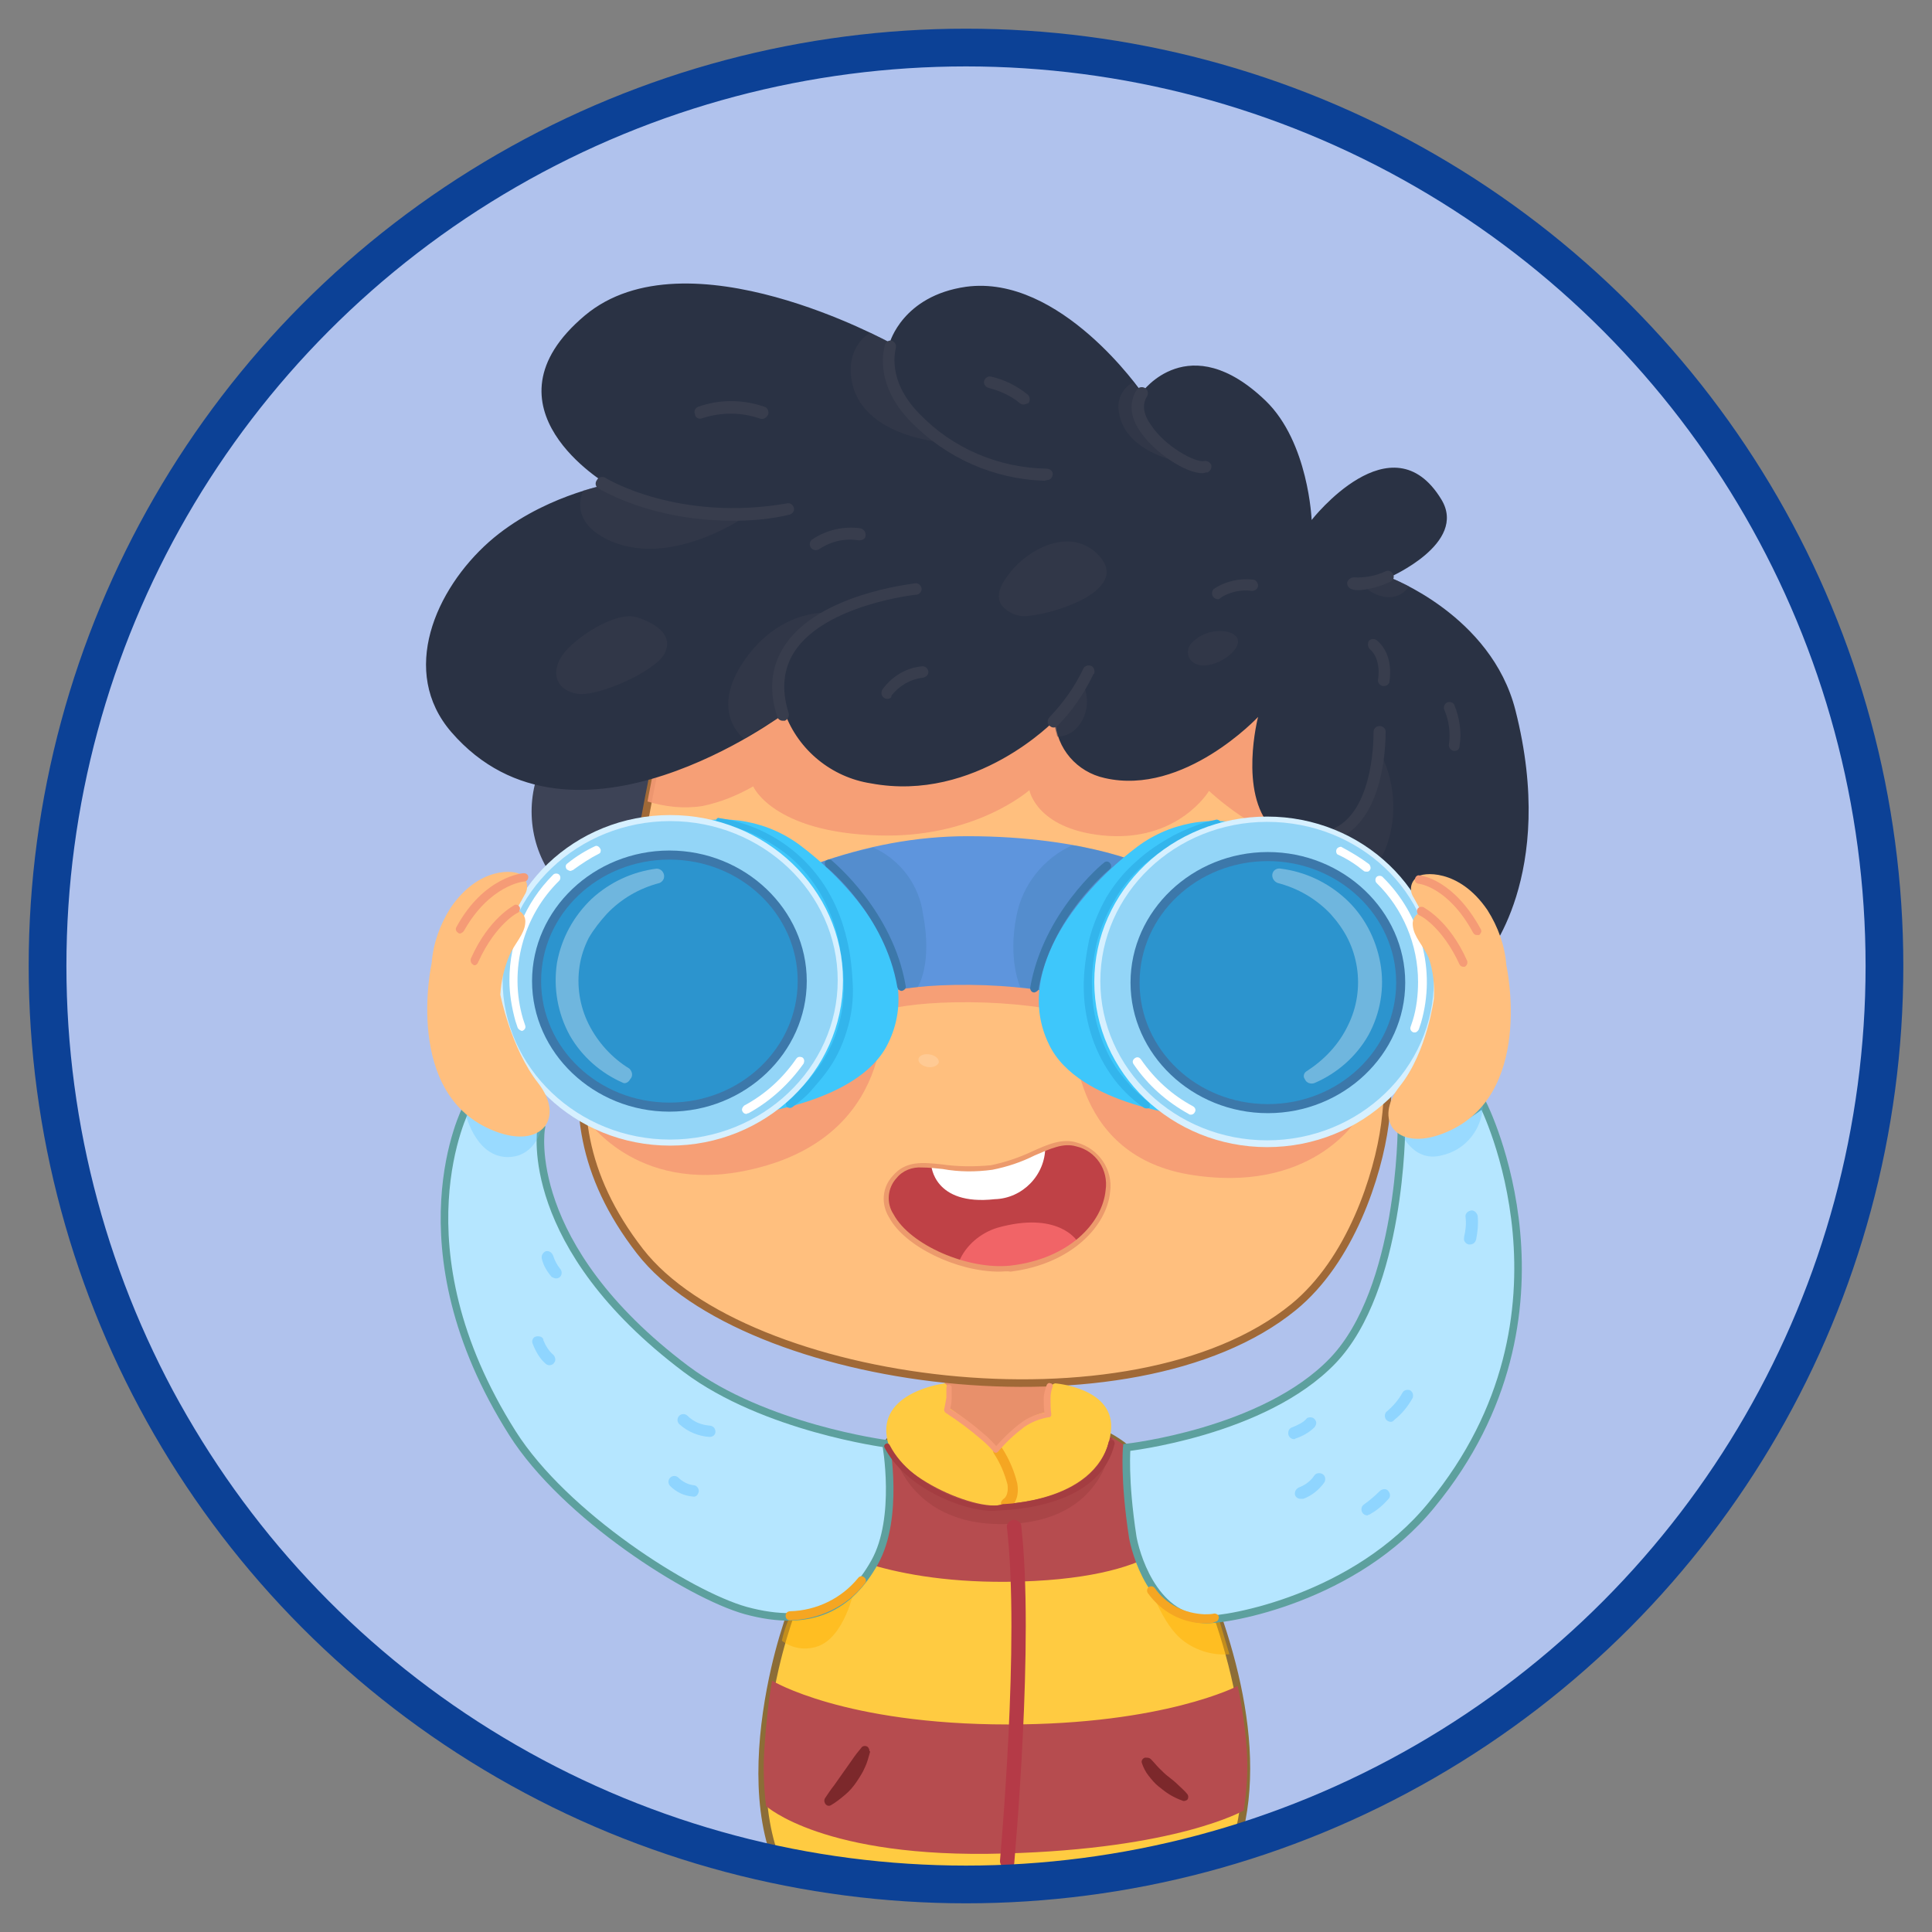 <?xml version="1.0" encoding="utf-8"?>
<!-- Generator: Adobe Illustrator 25.2.3, SVG Export Plug-In . SVG Version: 6.00 Build 0)  -->
<svg version="1.1" id="Layer_1" xmlns="http://www.w3.org/2000/svg" xmlns:xlink="http://www.w3.org/1999/xlink" x="0px" y="0px"
	 viewBox="0 0 256 256" style="enable-background:new 0 0 256 256;" xml:space="preserve">
<rect x="0" y="0" width="256" height="256" fill="#808080" stroke="none"/>
<style type="text/css">
	.st0{fill:#B0C2ED;}
	.st1{clip-path:url(#SVGID_2_);}
	.st2{fill:#B64C4F;}
	.st3{fill:#F8B75A;}
	.st4{fill:#00988B;stroke:#154F32;stroke-miterlimit:10;}
	.st5{opacity:0.4;fill:#464B5E;enable-background:new    ;}
	.st6{fill:#83CBF5;}
	.st7{fill:#FFCB41;stroke:#8C6D37;stroke-miterlimit:10;}
	.st8{opacity:0.2;fill:#7C282B;enable-background:new    ;}
	.st9{opacity:0.47;fill:#FFB100;enable-background:new    ;}
	.st10{fill:#E8906B;}
	.st11{fill:#3D4356;}
	.st12{fill:#FFBF7E;stroke:#A06937;stroke-miterlimit:10;}
	.st13{opacity:0.9;fill:#F59B76;enable-background:new    ;}
	.st14{fill:#5E95DD;}
	.st15{fill:#2A3244;}
	.st16{opacity:0.5;fill:#383D4D;enable-background:new    ;}
	.st17{fill:#383D4D;}
	.st18{fill:#BF4146;}
	.st19{fill:#FFFFFF;}
	.st20{fill:#F16467;}
	.st21{fill:#B5E6FF;stroke:#5DA09E;stroke-miterlimit:10;}
	.st22{opacity:0.4;fill:#55BCFF;enable-background:new    ;}
	.st23{fill:#FFCB41;}
	.st24{fill:#F5A622;}
	.st25{fill:#B53A47;}
	.st26{fill:#7C282B;}
	.st27{opacity:0.3;fill:#59BEFF;enable-background:new    ;}
	.st28{fill:#FFCA60;}
	.st29{fill:#3C78AA;}
	.st30{opacity:0.3;fill:#3C78AA;enable-background:new    ;}
	.st31{fill:#3EC7FB;}
	.st32{fill:#93D5F7;}
	.st33{fill:#2C94CE;}
	.st34{fill:#33B5EC;}
	.st35{opacity:0.32;fill:#FFFFFF;enable-background:new    ;}
	.st36{fill:#D6F0FF;}
	.st37{opacity:0.17;fill:#FFFFFF;enable-background:new    ;}
	.st38{fill:#EC9A6C;}
	.st39{fill:#FFBF7E;}
	.st40{fill:#F59B76;}
	.st41{fill:#A43D41;}
	.st42{fill:none;stroke:#0C4196;stroke-width:5;stroke-miterlimit:10;}
</style>
<circle class="st0" cx="128" cy="128" r="121.7"/>
<g>
	<defs>
		<circle id="SVGID_1_" cx="128" cy="128" r="121.7"/>
	</defs>
	<clipPath id="SVGID_2_">
		<use xlink:href="#SVGID_1_"  style="overflow:visible;"/>
	</clipPath>
	<g class="st1">
		<polygon class="st2" points="8.5,79.6 14,78.9 10.7,83.4 		"/>
		<path class="st3" d="M-14.4,72.1c1-2.4,3.6-3.8,6.1-3.3c6.3,0.8,10.6,11.1,10.6,11.1l-6.1,3L-14.4,72.1z"/>
		<path class="st4" d="M109.5,253.4l4.3,80.2c1.6,0.6,3.3,1,5.1,1.1c1.5,0,2.9-0.5,4-1.5l10.7-64l4-2.9l10.9,65.4c0,0,3.1,2,5.2,1.8
			s3.8-2.5,3.8-2.5l0.6-78.8L109.5,253.4z"/>
		<path class="st5" d="M117.6,256.3c-0.1,1.8-0.6,3.6-1.4,5.2c-2.2,4.5-6,3.8-6,3.8l-0.8-12.1L117.6,256.3z"/>
		<path class="st6" d="M110.6,265.7h-0.3c-0.2,0-0.4-0.2-0.3-0.4c0-0.2,0.2-0.4,0.4-0.4c0,0,0,0,0,0c2.2,0.1,4.2-1.1,5.1-3
			c0.9-1.8,1.5-3.7,1.8-5.7c0-0.2,0.3-0.3,0.5-0.3c0.2,0,0.3,0.2,0.3,0.4c-0.3,2.1-1,4.1-1.9,6C115.1,264.4,112.9,265.7,110.6,265.7
			z"/>
		<path class="st5" d="M151,256.2c0,0-0.7,4.2,2.1,6.3c2.1,1.6,4.9,0.4,4.9,0.4v-10.8L151,256.2z"/>
		<path class="st6" d="M155.6,263.7c-0.9,0-1.8-0.2-2.6-0.7c-1.7-1.1-2.5-3.4-2.5-6.7c0-0.2,0.2-0.4,0.4-0.4c0.2,0,0.4,0.2,0.4,0.4
			c0,0,0,0,0,0c0,3.1,0.7,5.1,2.2,6c1.9,1.2,4.3,0.2,4.4,0.2c0.2-0.1,0.4,0,0.5,0.2c0.1,0.2,0,0.4-0.2,0.5h0
			C157.3,263.5,156.5,263.6,155.6,263.7z"/>
		<path class="st5" d="M109.4,253l0.2,2.8c0,0,4.2,6,16.3,7c24.2,2.1,32.3-10.1,32.3-10.1L109.4,253z"/>
		<path class="st7" d="M131.8,186.2c-11.7,0.3-14.6,5.6-14.6,5.6c-7,8.5-12,18.4-14.5,29.2c-1.7,7.4-2.8,17.3,0,25
			c3.2,8.9,14.8,11.3,29.7,11.8c14.5,0.5,27.7-1,31.5-14c4-13.8-2.4-30.9-7.3-41.1c-1.4-3.1-3.2-6-5.4-8.7c-1.2-1.6-2.7-2.8-4.4-3.7
			C142.3,187.6,137.1,186.2,131.8,186.2z"/>
		<path class="st2" d="M102.3,222.7c0,0,9.5,5.8,31.3,5.8c20.7,0,30.4-5.1,30.4-5.1c0.6,2.8,1,5.6,1.2,8.4c0.2,2.7,0,5.4-0.4,8.1
			c0,0-8.8,5.1-31.8,5.7c-23.9,0.7-31.5-6.3-31.5-6.3c-0.3-2.6-0.4-5.2-0.2-7.8C101.5,228.5,101.8,225.6,102.3,222.7z"/>
		<path class="st2" d="M117.8,191.1c-2.1,2.4-4,5-5.7,7.7c-1.2,1.9-2.3,3.8-3.2,5.8c0,0,7.6,5.1,24.4,5c21.2-0.2,23.2-7.1,23.2-7.1
			c-1.4-2.9-3.1-5.6-4.9-8.3c-1.2-1.7-2.8-3-4.6-3.9c-4,2.6-8.6,4.2-13.4,4.5C126.3,194.9,117.8,191.1,117.8,191.1z"/>
		<path class="st8" d="M147.4,190.5c0,0-0.4,10.6-13.1,11.4c-14.2,0.9-16.1-10.2-16.1-10.2L147.4,190.5z"/>
		<path class="st9" d="M152,209c0,0,1.5,5.4,4.3,8c1.8,1.6,4.2,2.4,6.6,2.2l-1.6-5.4L152,209z"/>
		<path class="st9" d="M113.2,210.6c0,0-1.3,6.5-5,7.6c-1.6,0.5-3.3,0.2-4.6-0.8c0.3-1.4,0.8-2.7,1.4-4
			C106.5,210.9,113.2,210.6,113.2,210.6z"/>
		<path class="st10" d="M125.2,182.3c0,0-0.8,9.7,6.9,11.6s8-12.4,8-12.4L125.2,182.3z"/>
		<path class="st11" d="M72.4,100.1c-2.8,4.9-2.6,11.1,0.6,15.8l1.3-0.2l9.9-1.1l3-15.6C87.1,99,77.2,91.4,72.4,100.1z"/>
		<path class="st12" d="M86.6,102.5c0,0-1,4.8-1.9,10.2c-2.6,15.7-15.8,32.6,0.1,53.1c13.9,17.9,65.3,24.8,86.6,7.4
			c7.6-6.2,11.2-17.5,12.1-24.2c2.3-17-5.3-37.2-5.3-37.2s-9.6-28.9-38.7-34.1C102.8,71.2,86.6,102.5,86.6,102.5z"/>
		<path class="st13" d="M116.9,133.1c0,0,2.2,17.8-18,22c-14.8,3.1-21.3-7-21.3-7L116.9,133.1z"/>
		<path class="st13" d="M142.3,136.5c0,0-0.8,16.3,15.1,19.1c16.3,2.8,22.4-7.3,22.4-7.3L142.3,136.5z"/>
		<path class="st13" d="M86.9,101.3c-0.1-0.6-1.1,4.9-1.1,4.9c2.3,0.7,4.8,1,7.3,0.6c2.4-0.5,4.6-1.4,6.7-2.6c0,0,2.6,6.1,16.6,6.5
			c12.8,0.4,20-6,20-6s0.9,5.1,9.7,6c10,1,14.1-5.9,14.1-5.9s9.6,9,13.3,4.8s1.3-21.6,1.3-21.6s-23.2-20.1-62.2-11.4
			C90.7,81.5,87,101.8,86.9,101.3z"/>
		<path class="st13" d="M108.9,116.4c0,0,6.3-3.8,17.3-3.8c16.3,0,26.7,4.8,26.7,4.8l-5.8,18.2c0,0-7.2-2.7-18.5-2.8
			s-14.7,2.2-14.7,2.2L108.9,116.4z"/>
		<path class="st14" d="M108.3,114.4c6.4-2.3,13.1-3.6,19.9-3.6c16.3,0,24.6,4.3,24.6,4.3l-5.8,18.2c0,0-7.2-2.7-18.5-2.8
			s-14.7,2.2-14.7,2.2L108.3,114.4z"/>
		<path class="st15" d="M80.5,64.2c0,0-8.9,1.6-15.7,7.6c-7.1,6.3-11.9,17.2-5,25.2c16.1,18.6,44.2-2.5,44.2-2.5
			c1.8,4.9,6.2,8.5,11.4,9.3c13.9,2.6,24.4-8.4,24.4-8.4c0.2,3.8,2.9,6.9,6.6,7.7c10.5,2.4,20.3-8.1,20.3-8.1s-2.6,10,1.8,14.7
			c2.2,2.7,6.2,3.1,8.9,0.8l5.3,16.7l14.1-0.2c0,0,9.6-10.9,4-32.9c-3.2-12.6-16.7-17.6-16.7-17.6s10.4-4.5,6.9-10.3
			c-6.6-10.9-17.2,2.7-17.2,2.7s-0.4-10.3-6.1-15.8c-10.2-9.8-16.4-1.1-16.4-1.1S140.5,36.3,128,38c-8.4,1.2-10.1,7.4-10.1,7.4
			S91,30.5,77.5,41.8C63,54,80.5,64.2,80.5,64.2z"/>
		<path class="st16" d="M77.3,65c0,0-2.1,3.8,3,6.4c8.5,4.3,19-3.3,19-3.3c-4.3,0.2-8.6-0.2-12.7-1.4c-2.2-0.5-4.3-1.4-6.3-2.5
			l-1.6,0.4L77.3,65z"/>
		<path class="st16" d="M118,45.4l-2.7-1.3c0,0-3.1,1.6-2.5,6c1.1,8.1,12.9,8.6,12.9,8.6s-6.1-3.2-7.5-8.7
			C117.7,48.5,117.7,46.9,118,45.4z"/>
		<path class="st16" d="M151.2,52l-1.1-1.3c-1.5,0.8-2.2,2.5-1.8,4.1c0.9,5.3,8.4,6.5,8.4,6.5s-3.8-1.9-5.4-5
			C150.6,55,150.5,53.4,151.2,52z"/>
		<path class="st16" d="M110.3,81.2c0,0-6.6-0.9-11.6,6.2c-4.9,7-0.1,10.5-0.1,10.5s1.3-0.9,2.7-1.7s2.7-1.6,2.7-1.6s-1.7-4.3,0-7.6
			C105.2,84.4,107.5,82.3,110.3,81.2z"/>
		<path class="st16" d="M143.4,90.5c1,1.8,0.8,4.1-0.5,5.7c-0.7,0.9-1.7,1.4-2.8,1.4c-0.1-0.4-0.2-0.7-0.3-1.1c-0.1-0.5-0.2-1-0.2-1
			s1.1-1.2,2-2.5S143.4,90.5,143.4,90.5z"/>
		<path class="st16" d="M182.7,99.4c2.1,3.8,2.5,8.4,1.1,12.5c-1.4,4.2-4.4,4.9-4.4,4.9l-2.2-6.4c1.4-0.6,2.6-1.7,3.3-3.1
			C181.9,104.9,182.7,102.2,182.7,99.4z"/>
		<path class="st16" d="M180.5,77.4c0.7,0.8,1.6,1.4,2.6,1.6c1.4,0.4,2.8-0.1,3.6-1.3l-1.2-0.6l-1.6-0.7c-0.5,0.3-1,0.5-1.5,0.7
			C181.8,77.2,181.1,77.3,180.5,77.4z"/>
		<path class="st16" d="M145.3,73.3c-3.4-3.2-8.3-0.9-10.9,1.9c-1.1,1.3-2.9,3.4-1.6,5.1c0.9,1,2.2,1.5,3.5,1.3
			C139.9,81.3,150.3,78,145.3,73.3z"/>
		<path class="st16" d="M84.4,81.8c-2.8-0.9-8.2,2.7-9.8,4.9s-1.1,4.6,1.7,5.2c2.7,0.6,10.4-2.9,11.7-5.2
			C89.5,84,86.4,82.4,84.4,81.8z"/>
		<path class="st16" d="M162.6,83.7c-1.7-0.3-3.4,0.2-4.6,1.4c-0.7,0.6-0.8,1.7-0.2,2.4c0.3,0.3,0.6,0.5,1,0.6
			C161.6,88.8,166.5,84.7,162.6,83.7z"/>
		<path class="st17" d="M97.1,69c-10.8,0-17.5-4.1-17.8-4.3c-0.4-0.2-0.5-0.7-0.2-1.1c0.2-0.4,0.7-0.5,1.1-0.3c0,0,0,0,0,0
			c0.1,0.1,9.7,5.9,24.1,3.4c0.4-0.1,0.8,0.2,0.9,0.6s-0.2,0.8-0.6,0.9C102.1,68.8,99.6,69,97.1,69z"/>
		<path class="st17" d="M138.4,63.7c-6.7-0.2-13-3-17.7-7.8c-5.1-5.2-3.5-10-3.4-10.3c0.2-0.4,0.6-0.6,1-0.4
			c0.3,0.2,0.5,0.5,0.4,0.9c0,0.2-1.3,4.2,3.1,8.7c4.4,4.6,10.5,7.2,16.9,7.3c0.4,0,0.8,0.3,0.8,0.7c0,0.4-0.3,0.8-0.7,0.8l0,0
			L138.4,63.7z"/>
		<path class="st17" d="M159.3,62.7c-2.2,0-6.3-2.7-8.2-5.5c-1.4-2-1.5-3.9-0.5-5.5c0.2-0.4,0.7-0.5,1.1-0.3
			c0.4,0.2,0.5,0.7,0.3,1.1c-0.7,1.1-0.5,2.4,0.5,3.8c1.9,2.9,5.9,5,7,4.8c0.4-0.1,0.8,0.1,1,0.5c0.1,0.4-0.1,0.8-0.5,1
			c-0.1,0-0.1,0-0.2,0C159.5,62.7,159.4,62.7,159.3,62.7z"/>
		<path class="st17" d="M180.1,78.2c-0.3,0-0.6,0-0.9-0.1c-0.4-0.1-0.7-0.4-0.7-0.9c0,0,0,0,0,0c0.1-0.4,0.5-0.7,0.9-0.7
			c0,0,0,0,0,0c1.4,0.1,2.9-0.2,4.2-0.8c0.4-0.2,0.8,0,1,0.4c0.2,0.4,0,0.8-0.4,1C182.9,77.7,181.5,78.1,180.1,78.2z"/>
		<path class="st17" d="M139.6,96.4c-0.2,0-0.4-0.1-0.6-0.3c-0.3-0.3-0.2-0.8,0.1-1.1c1.8-1.9,3.3-4,4.4-6.3c0.1-0.4,0.6-0.6,1-0.5
			c0.4,0.1,0.6,0.6,0.5,1c0,0,0,0.1-0.1,0.1c-1.2,2.5-2.8,4.9-4.8,6.9C140,96.3,139.8,96.4,139.6,96.4z"/>
		<path class="st17" d="M177.3,111.2c-0.4,0-0.8-0.4-0.8-0.8c0-0.3,0.2-0.6,0.4-0.7c5.3-2.6,5.1-12.6,5.1-12.7
			c0-0.4,0.3-0.8,0.8-0.8c0,0,0,0,0,0c0.4,0,0.8,0.3,0.8,0.7c0,0,0,0,0,0c0,0.4,0.2,11.1-6,14.1
			C177.5,111.2,177.4,111.2,177.3,111.2z"/>
		<path class="st17" d="M103.7,95.5c-0.3,0-0.6-0.2-0.7-0.5c-1.2-3.6-0.8-6.8,1-9.5c4.5-6.8,16.7-8.1,17.2-8.2
			c0.4-0.1,0.8,0.2,0.9,0.6c0.1,0.4-0.2,0.8-0.6,0.9c0,0-0.1,0-0.1,0c-0.1,0-12,1.3-16.1,7.5c-1.5,2.3-1.8,5-0.8,8.2
			c0.1,0.4-0.1,0.8-0.5,1c0,0,0,0,0,0C103.9,95.5,103.8,95.5,103.7,95.5z"/>
		<path class="st17" d="M101,55.5c-0.1,0-0.2,0-0.2,0c-2.5-0.9-5.2-0.9-7.7-0.1c-0.4,0.2-0.9,0-1-0.4c0,0,0-0.1,0-0.1
			c-0.2-0.4,0-0.8,0.4-1c2.8-1,5.9-1,8.8,0c0.4,0.1,0.6,0.6,0.5,1C101.6,55.3,101.3,55.5,101,55.5L101,55.5z"/>
		<path class="st17" d="M135.6,53.6c-0.2,0-0.4-0.1-0.5-0.2c-1.2-1-2.6-1.6-4.1-2c-0.4-0.1-0.7-0.5-0.6-0.9c0.1-0.4,0.5-0.7,0.9-0.6
			c1.8,0.4,3.4,1.2,4.9,2.4c0.3,0.3,0.3,0.8,0.1,1.1C136,53.5,135.8,53.6,135.6,53.6L135.6,53.6z"/>
		<path class="st17" d="M108.1,72.9c-0.4,0-0.8-0.3-0.8-0.8c0-0.2,0.1-0.5,0.3-0.6c1.9-1.3,4.2-1.8,6.4-1.5c0.4,0.1,0.7,0.4,0.7,0.9
			s-0.4,0.7-0.9,0.7c-1.8-0.3-3.7,0.1-5.3,1.2C108.5,72.8,108.3,72.9,108.1,72.9z"/>
		<path class="st17" d="M117.6,92.6c-0.1,0-0.3,0-0.4-0.1c-0.4-0.2-0.5-0.7-0.3-1.1c0,0,0,0,0,0c1.2-1.7,3.1-2.9,5.2-3.1
			c0.4-0.1,0.8,0.2,0.9,0.6c0,0,0,0,0,0c0.1,0.4-0.2,0.8-0.7,0.9c-1.7,0.2-3.2,1.1-4.2,2.4C118.2,92.4,117.9,92.6,117.6,92.6z"/>
		<path class="st17" d="M161.4,79.4c-0.4,0-0.8-0.3-0.8-0.8c0-0.2,0.1-0.5,0.3-0.6c1.5-1,3.4-1.4,5.1-1.2c0.4,0,0.7,0.4,0.7,0.8
			c0,0.4-0.4,0.7-0.8,0.7c0,0,0,0,0,0c-1.4-0.2-2.8,0.1-4,0.8C161.7,79.3,161.5,79.4,161.4,79.4z"/>
		<path class="st17" d="M183.4,90.9c-0.1,0-0.1,0-0.2,0c-0.4-0.1-0.7-0.5-0.6-0.9c0,0,0.5-2.6-1.1-4c-0.3-0.3-0.3-0.8-0.1-1.1
			c0.3-0.3,0.8-0.3,1.1,0c2.3,2,1.6,5.3,1.6,5.5C184,90.7,183.7,90.9,183.4,90.9z"/>
		<path class="st17" d="M192.7,99.5h-0.1c-0.4-0.1-0.7-0.5-0.6-0.9c0.2-1.5,0-3.1-0.6-4.5c-0.2-0.4,0-0.8,0.3-1c0.4-0.2,0.9,0,1,0.3
			c0,0,0,0,0,0c0.7,1.7,1,3.6,0.7,5.4C193.4,99.3,193.1,99.5,192.7,99.5z"/>
		<path class="st18" d="M142.6,151.6c7.8,2.4,4.6,14.9-8.7,16.5c-8.1,1-20.2-6.3-15.3-12.1c2.7-3.2,6.7-0.3,12.8-1.3
			C136.1,153.9,139.4,150.6,142.6,151.6z"/>
		<path class="st19" d="M123.4,154.4c0,0,0.3,5.4,8.4,4.5c3.7-0.1,6.7-3.2,6.7-6.9c0,0-1.7,0.7-4.3,1.8c-2.1,0.7-4.3,1.1-6.5,1
			C126.1,154.8,123.4,154.4,123.4,154.4z"/>
		<path class="st20" d="M127.1,167.1c0.9-2.1,2.8-3.7,5-4.4c8.1-2.3,10.6,1.7,10.6,1.7c-2.1,1.7-4.5,2.8-7.1,3.4
			C132.8,168.4,129.8,168.2,127.1,167.1z"/>
		<path class="st21" d="M149.3,191.8c0,0-0.4,4.1,0.8,11.9c0.3,1.7,2.5,10.6,9.6,10.9c3,0.1,19.9-2.8,30-15.2
			c20.9-25.4,6.8-53.1,6.8-53.1c-1.7,1.3-3.4,2.3-5.3,3.1c-1.8,0.6-3.7,0.6-5.5,0c0,0,0,21.4-9.1,30.9S149.3,191.8,149.3,191.8z"/>
		<path class="st22" d="M171.5,190.7c-0.4,0-0.8-0.3-0.8-0.8c0-0.4,0.2-0.7,0.6-0.8c0.7-0.3,1.4-0.6,1.9-1.2
			c0.4-0.2,0.9-0.1,1.1,0.3c0.2,0.3,0.1,0.6-0.1,0.9c-0.7,0.7-1.6,1.2-2.5,1.5L171.5,190.7z"/>
		<path class="st22" d="M172.3,198.6c-0.3,0-0.6-0.2-0.7-0.5c-0.1-0.4,0.1-0.8,0.5-1c0.8-0.3,1.5-0.8,2-1.5c0.2-0.4,0.7-0.5,1.1-0.3
			c0.4,0.2,0.5,0.7,0.3,1.1c-0.7,1-1.7,1.8-2.8,2.2C172.5,198.6,172.4,198.6,172.3,198.6z"/>
		<path class="st22" d="M184.3,188.4c-0.4,0-0.8-0.3-0.8-0.8c0-0.2,0.1-0.5,0.3-0.6c0.8-0.7,1.5-1.5,2-2.4c0.2-0.4,0.6-0.5,1-0.4
			c0.4,0.2,0.5,0.6,0.4,1c-0.6,1.1-1.4,2.1-2.4,2.9C184.6,188.3,184.5,188.4,184.3,188.4z"/>
		<path class="st22" d="M181.2,200.8c-0.4,0-0.8-0.3-0.8-0.8c0-0.3,0.1-0.5,0.4-0.7c0.7-0.5,1.4-1.1,2-1.7c0.3-0.3,0.8-0.4,1.1-0.1
			c0,0,0,0,0,0c0.3,0.3,0.4,0.8,0.1,1.1c-0.7,0.8-1.5,1.5-2.4,2C181.5,200.7,181.3,200.7,181.2,200.8z"/>
		<path class="st22" d="M194.8,164.9c-0.1,0-0.1,0-0.2,0c-0.4-0.1-0.7-0.5-0.6-0.9c0,0,0,0,0-0.1c0.2-0.8,0.3-1.7,0.2-2.6
			c-0.1-0.4,0.2-0.8,0.7-0.9c0.4-0.1,0.8,0.3,0.9,0.7c0.1,1.1,0,2.1-0.2,3.1C195.5,164.7,195.1,164.9,194.8,164.9z"/>
		<path class="st21" d="M117.4,191.3c0,0-16.1-2.1-26.5-9.9c-21.8-16.4-19.2-31.8-19.2-31.8l-9.9-2.8c0,0-9.6,18.3,6.1,43.1
			c6.9,10.9,23.4,21.4,30.9,23.5c8.8,2.4,13.8-0.5,17.1-6.4S117.4,191.3,117.4,191.3z"/>
		<path class="st23" d="M125.2,183.3c0,0-9.1,1.1-7.6,7.6c1.2,5.3,14.4,10.5,16.1,7.9c1.3-2-0.6-5.9-3.3-8.5
			c-1.5-1.4-3.1-2.8-4.9-3.9c0.1-0.6,0.2-1.2,0.3-1.8C125.8,184.1,125.6,183.6,125.2,183.3z"/>
		<path class="st23" d="M139.8,183.3c0,0,8.1,0.6,7.4,6.4c-1.2,9.5-14.6,9.6-14.6,9.6l-0.7-7.1c1-1.3,2.2-2.5,3.5-3.6
			c1-0.8,2.1-1.3,3.4-1.5c-0.1-0.8-0.2-1.6-0.1-2.4C138.8,184,139.2,183.5,139.8,183.3z"/>
		<path class="st24" d="M133.3,199.9c-0.3,0-0.5-0.1-0.6-0.4c-0.2-0.3,0-0.7,0.3-0.9c0,0,0.7-0.4,0.5-1.9c-0.4-1.5-1-2.9-1.8-4.1
			c-0.2-0.3-0.1-0.7,0.2-0.9c0,0,0,0,0,0c0.3-0.2,0.7-0.1,0.9,0.2c0.9,1.4,1.6,3,2,4.7c0.4,2.5-1.1,3.3-1.2,3.3
			C133.4,199.9,133.3,199.9,133.3,199.9z"/>
		<path class="st25" d="M133.5,247.6h-0.1c-0.5-0.1-0.9-0.5-0.9-1c0-0.3,2.7-29.2,0.9-44.4c0.1-0.5,0.6-0.9,1.1-0.8
			c0.4,0.1,0.7,0.3,0.8,0.6c1.8,15.4-0.9,44.5-0.9,44.8C134.4,247.2,134,247.6,133.5,247.6z"/>
		<path class="st26" d="M115.3,232.1c-0.2,0.7-0.4,1.5-0.7,2.1c-0.3,0.7-0.7,1.3-1.1,1.9c-0.4,0.6-0.9,1.2-1.5,1.7
			c-0.6,0.5-1.2,1-1.9,1.4c-0.3,0.2-0.7,0-0.8-0.3c0,0,0,0,0,0c-0.1-0.2-0.1-0.4,0-0.6l0,0c0.4-0.6,0.8-1.2,1.2-1.7l1.2-1.7l1.2-1.7
			c0.4-0.6,0.8-1.1,1.3-1.7l0,0c0.2-0.2,0.6-0.2,0.8,0c0.1,0.1,0.2,0.3,0.2,0.5L115.3,232.1z"/>
		<path class="st26" d="M152.5,233.1c0.4,0.4,0.7,0.8,1.1,1.2s0.8,0.8,1.2,1.1s0.9,0.7,1.3,1.1c0.4,0.4,0.9,0.8,1.2,1.2l0,0
			c0.2,0.2,0.2,0.6,0,0.8c0,0,0,0,0,0c-0.2,0.1-0.4,0.2-0.6,0.1c-0.6-0.2-1.2-0.5-1.7-0.8c-0.5-0.3-1-0.7-1.5-1.1
			c-0.5-0.4-0.9-0.9-1.3-1.4c-0.4-0.5-0.7-1.1-0.9-1.7c-0.1-0.3,0.1-0.6,0.4-0.7c0,0,0,0,0,0C152.1,232.9,152.3,232.9,152.5,233.1
			L152.5,233.1z"/>
		<path class="st22" d="M94,190.4c-1.5-0.1-2.9-0.7-4-1.7c-0.3-0.3-0.3-0.8,0-1.1c0.3-0.3,0.8-0.3,1.1,0c0.8,0.8,1.8,1.2,2.9,1.3
			c0.4,0,0.8,0.3,0.8,0.8C94.8,190.1,94.5,190.4,94,190.4L94,190.4z"/>
		<path class="st22" d="M91.8,198.3L91.8,198.3c-1.2-0.1-2.2-0.6-3-1.4c-0.3-0.3-0.3-0.8,0-1.1c0.3-0.3,0.8-0.3,1.1,0c0,0,0,0,0,0
			c0.5,0.5,1.2,0.9,2,1c0.4,0,0.7,0.4,0.7,0.8C92.5,198.1,92.2,198.4,91.8,198.3z"/>
		<path class="st22" d="M72.8,180.9c-0.2,0-0.4-0.1-0.5-0.2c-0.8-0.7-1.3-1.6-1.7-2.6c-0.2-0.4,0-0.9,0.4-1s0.9,0,1,0.4
			c0,0,0,0.1,0,0.1c0.3,0.7,0.7,1.4,1.3,1.9c0.3,0.3,0.4,0.8,0.1,1.1C73.3,180.8,73,180.9,72.8,180.9z"/>
		<path class="st22" d="M73.7,169.4c-0.2,0-0.4-0.1-0.6-0.2c-0.6-0.7-1.1-1.5-1.3-2.4c-0.1-0.4,0.1-0.8,0.5-1c0.4-0.1,0.8,0.1,1,0.6
			c0.2,0.6,0.5,1.2,0.9,1.7c0.3,0.3,0.3,0.8,0,1.1C74.1,169.3,73.9,169.4,73.7,169.4z"/>
		<path class="st27" d="M61.5,146.9c0,0,1.3,6.8,6.2,6.4c3.3-0.3,4-3.7,4-3.7L61.5,146.9z"/>
		<path class="st27" d="M196.5,146c0.1,3.4-2.2,6.4-5.5,7.1c-3.9,1-5.5-3.3-5.5-3.3L196.5,146z"/>
		<path class="st28" d="M5.9,78.5c-3.6-0.1-9,3-14.4,5.7c-7.4,3.7-14.6,7.4-14.6,7.4s-9.2-0.9-10.2,1.7c-0.6,1.6,5.2,2.7,5.2,2.7
			s-3.4,0.7-2.2,2.7s3.6-0.4,3.6-0.4s-1.2,2.8,1.2,3.7s5.2-4,5.2-4s10.7,1.9,17.2,0.8C6.4,97,11.9,88,11,82.9
			C10.5,80.4,8.4,78.6,5.9,78.5z"/>
		<path class="st29" d="M3.3,83.4c0-0.9,0.7-1.5,1.6-1.5c0,0,0,0,0,0c0.8-0.1,1.6,0.4,1.7,1.3c0.1,0.8-0.4,1.6-1.3,1.7
			c-0.2,0-0.3,0-0.5,0C4.1,85,3.4,84.3,3.3,83.4z"/>
		<path class="st19" d="M-0.9,91c-0.3,0-0.5-0.2-0.6-0.5c-0.1-0.3,0.2-0.6,0.5-0.7c0.4-0.1,0.8-0.3,1.2-0.6C0.4,89,0.7,89,1,89.2
			c0,0,0,0,0,0c0.2,0.2,0.3,0.6,0.1,0.8c0,0,0,0,0,0c-0.5,0.5-1.2,0.9-1.9,1H-0.9z"/>
		<path class="st19" d="M1.9,94.1c-0.3,0-0.5-0.2-0.6-0.4c-0.1-0.3,0.1-0.6,0.4-0.7c0,0,0,0,0,0c0.4-0.1,0.7-0.3,1-0.6
			c0.2-0.2,0.6-0.3,0.8-0.1s0.3,0.6,0.1,0.8c-0.4,0.5-1,0.8-1.6,1C2,94.1,1.9,94.1,1.9,94.1z"/>
		<path d="M102.3,147.4c-0.1,0-0.2-0.1-0.2-0.2c0-0.1,0-0.1,0.1-0.2c0.1-0.1,9.3-6.4,9-16.5C110.6,111.3,93,109,92.8,109
			c-0.1,0-0.2-0.1-0.2-0.2c0-0.1,0.1-0.2,0.2-0.2c0.2,0,18.1,2.4,18.7,21.9C111.9,140.9,102.6,147.3,102.3,147.4
			C102.4,147.4,102.4,147.4,102.3,147.4z"/>
		<path class="st30" d="M121.6,130.8c-5.8,0.6-7.8,1.9-7.8,1.9l-5.5-18.2c0,0,1-0.7,7.4-2.2c3.6,1.6,6.1,5,6.6,8.8
			C123.6,127.8,121.6,130.8,121.6,130.8z"/>
		<path class="st30" d="M135.2,130.8c3,0.3,11.8,2.5,11.8,2.5l5.8-18.2c-2.7-1.2-5.5-2.1-8.5-2.7c-0.7-0.2-1.4-0.3-2.2-0.4
			c-3.8,1.7-6.6,5.2-7.4,9.3C133.5,127.2,135.2,130.8,135.2,130.8z"/>
		<path class="st31" d="M166,109.5c-5.4-1.6-11.3-0.5-15.7,3c-6.3,4.8-16.3,15.7-11.3,25.9c3.9,8.2,19.3,9.6,19.3,9.6l0.1-0.8
			L166,109.5z"/>
		<path class="st32" d="M190.4,130.1c0-11.9-10.1-21.5-22.5-21.5s-22.5,9.6-22.5,21.5s10.1,21.5,22.5,21.5S190.4,142,190.4,130.1z"
			/>
		<path class="st19" d="M187.5,136.8c-0.1,0-0.1,0-0.2,0c-0.3-0.1-0.5-0.4-0.4-0.7c0,0,0,0,0,0c0.1-0.3,0.2-0.6,0.3-0.9
			c0.5-1.6,0.7-3.4,0.7-5.1c0-4.9-2-9.7-5.5-13.1c-0.2-0.2-0.2-0.6,0-0.8c0.2-0.2,0.6-0.2,0.8,0c5.1,5,7.1,12.4,5.1,19.3
			c-0.1,0.3-0.2,0.6-0.3,0.9C187.9,136.6,187.7,136.8,187.5,136.8z"/>
		<path class="st19" d="M157.8,147.7c-0.1,0-0.2,0-0.3-0.1c-2.9-1.6-5.4-3.8-7.3-6.6c-0.2-0.3-0.1-0.6,0.2-0.8s0.6-0.1,0.8,0.2
			c1.8,2.6,4.1,4.7,6.9,6.2c0.3,0.2,0.4,0.5,0.2,0.8C158.2,147.6,158,147.7,157.8,147.7L157.8,147.7z"/>
		<path class="st19" d="M181.1,115.5c-0.1,0-0.3,0-0.4-0.1c-1.1-0.9-2.2-1.6-3.5-2.2c-0.2-0.2-0.2-0.6,0-0.8
			c0.1-0.1,0.3-0.2,0.5-0.2c1.3,0.7,2.5,1.4,3.7,2.3c0.2,0.2,0.3,0.6,0.1,0.8C181.4,115.5,181.2,115.5,181.1,115.5z"/>
		<path class="st33" d="M185.6,130.2c0-9.2-7.9-16.7-17.6-16.7s-17.6,7.5-17.6,16.7s7.9,16.7,17.6,16.7S185.6,139.4,185.6,130.2z"/>
		<path class="st29" d="M168,147.5c-10,0-18.2-7.8-18.2-17.3s8.2-17.3,18.2-17.3s18.2,7.8,18.2,17.3S178,147.5,168,147.5z
			 M168,114.1c-9.4,0-17,7.2-17,16.1s7.6,16.1,17,16.1s17-7.2,17-16.1S177.3,114.1,168,114.1z"/>
		<path class="st34" d="M151.6,146.8c-0.9-0.6-1.7-1.3-2.4-2c-0.7-0.7-1.4-1.5-2-2.4c-1.2-1.7-2.1-3.6-2.7-5.6c-0.6-2-0.9-4-0.9-6.1
			c0-2.1,0.3-4.1,0.7-6.1c0.5-2,1.3-3.9,2.3-5.7c1.1-1.8,2.4-3.4,3.9-4.7c1.5-1.4,3.2-2.5,5-3.5c1.8-0.9,3.7-1.7,5.7-2.1
			c0.2,0,0.4,0.1,0.5,0.3c0,0,0,0,0,0c0,0.2-0.1,0.4-0.3,0.5l0,0c-3.8,1-7.3,2.9-10.3,5.6c-1.4,1.3-2.7,2.9-3.6,4.6
			c-1,1.7-1.7,3.5-2.2,5.4c-0.4,1.9-0.7,3.9-0.6,5.8c0,1.9,0.3,3.9,0.9,5.8c0.6,1.9,1.4,3.6,2.5,5.2c0.6,0.8,1.2,1.5,1.9,2.3
			c0.7,0.7,1.4,1.3,2.1,1.9l0,0c0.3,0.2,0.3,0.5,0.2,0.8c0,0,0,0,0,0C152.1,146.9,151.8,146.9,151.6,146.8z"/>
		<path class="st35" d="M173.2,141.9c2.3-1.5,4.2-3.5,5.4-6c1.2-2.4,1.6-5.1,1.2-7.7c-0.2-1.3-0.6-2.6-1.2-3.8
			c-0.6-1.2-1.4-2.3-2.3-3.3c-1.9-2-4.3-3.4-7-4.1c-0.5-0.2-0.8-0.7-0.7-1.2c0.1-0.5,0.6-0.8,1.1-0.7c3.2,0.4,6.2,1.8,8.6,4
			c2.4,2.2,4,5.2,4.6,8.5c0.6,3.3,0,6.7-1.6,9.6c-1.6,2.8-4.1,5-7.1,6.3c-0.5,0.2-1.1,0-1.3-0.5
			C172.6,142.6,172.8,142.1,173.2,141.9L173.2,141.9z"/>
		<path class="st29" d="M137.1,131.5H137c-0.3,0-0.5-0.3-0.5-0.6c0,0,0,0,0,0c1.7-9.9,9.5-16.4,9.8-16.6c0.2-0.2,0.6-0.2,0.8,0.1
			c0,0,0,0,0,0c0.2,0.2,0.2,0.6-0.1,0.8c0,0,0,0,0,0c-0.1,0.1-7.8,6.4-9.4,15.9C137.6,131.2,137.4,131.4,137.1,131.5z"/>
		<path class="st29" d="M168,147.3c-9.9,0-18-7.7-18-17.1s8.1-17.1,18-17.1s18,7.7,18,17.1S177.9,147.3,168,147.3z M168,113.9
			c-9.5,0-17.2,7.3-17.2,16.3s7.7,16.3,17.2,16.3s17.2-7.3,17.2-16.3S177.4,113.9,168,113.9z"/>
		<path class="st36" d="M167.9,152c-12.6,0-22.9-9.8-22.9-21.9s10.3-21.9,22.9-21.9s22.9,9.8,22.9,21.9S180.5,152,167.9,152z
			 M167.9,108.9c-12.2,0-22.1,9.5-22.1,21.1s9.9,21.1,22.1,21.1s22.1-9.5,22.1-21.2S180.1,108.9,167.9,108.9L167.9,108.9z"/>
		<path class="st31" d="M90.7,109.3c5.4-1.6,11.3-0.5,15.7,3c6.3,4.8,16.3,15.7,11.3,25.9c-3.9,8.2-19.3,9.6-19.3,9.6l-0.2-0.8
			L90.7,109.3z"/>
		<path class="st32" d="M66.3,129.9c0-11.9,10.1-21.5,22.5-21.5s22.5,9.7,22.5,21.5s-10.1,21.5-22.5,21.5S66.3,141.8,66.3,129.9z"/>
		<path class="st19" d="M69.2,136.6c-0.2,0-0.5-0.2-0.6-0.4c-0.1-0.3-0.2-0.6-0.3-0.9c-0.5-1.8-0.8-3.6-0.8-5.4
			c0-5.3,2.1-10.3,5.8-14c0.2-0.2,0.6-0.2,0.8,0c0.2,0.2,0.2,0.6,0,0.8c-4.8,4.7-6.7,11.8-4.8,18.3c0.1,0.3,0.2,0.6,0.3,0.9
			c0.1,0.3-0.1,0.6-0.4,0.7C69.3,136.6,69.2,136.6,69.2,136.6z"/>
		<path class="st19" d="M98.9,147.6c-0.2,0-0.4-0.1-0.5-0.3c-0.2-0.3,0-0.6,0.2-0.8c0,0,0,0,0,0c2.8-1.5,5.1-3.6,6.9-6.2
			c0.2-0.3,0.5-0.3,0.8-0.2c0,0,0,0,0,0c0.3,0.2,0.3,0.5,0.2,0.8c0,0,0,0,0,0c-1.9,2.7-4.4,5-7.3,6.6C99,147.5,99,147.6,98.9,147.6z
			"/>
		<path class="st19" d="M75.6,115.4c-0.2,0-0.3-0.1-0.5-0.2c-0.2-0.3-0.2-0.6,0.1-0.8c1.1-0.9,2.4-1.7,3.7-2.3
			c0.3-0.1,0.6,0.2,0.7,0.5c0,0.2,0,0.4-0.2,0.5c-1.2,0.6-2.4,1.4-3.5,2.2C75.8,115.3,75.7,115.4,75.6,115.4z"/>
		<path class="st33" d="M71.1,130c0-9.2,7.9-16.7,17.6-16.7s17.6,7.5,17.6,16.7s-7.9,16.7-17.6,16.7S71.1,139.3,71.1,130z"/>
		<path class="st29" d="M88.7,147.3c-10,0-18.2-7.8-18.2-17.3s8.2-17.3,18.2-17.3s18.2,7.8,18.2,17.3S98.7,147.3,88.7,147.3z
			 M88.7,113.9c-9.4,0-17,7.2-17,16.1s7.6,16.1,17,16.1s17-7.2,17-16.1S98.1,113.9,88.7,113.9z"/>
		<path class="st34" d="M104.3,145.7c0.8-0.6,1.5-1.2,2.2-1.9c0.7-0.7,1.3-1.5,1.9-2.3c2.3-3.2,3.5-7.1,3.4-11c0-2-0.3-3.9-0.7-5.9
			c-0.4-1.9-1.1-3.8-2-5.5c-0.9-1.7-2.1-3.3-3.5-4.7c-1.4-1.4-3.1-2.5-4.8-3.4c-1.7-0.9-3.6-1.5-5.6-1.9l0,0c-0.2,0-0.4-0.2-0.3-0.4
			c0,0,0,0,0,0c0-0.2,0.2-0.4,0.4-0.3c0,0,0,0,0,0c6.2,0.9,11.7,4.7,14.7,10.2c1,1.8,1.7,3.7,2.2,5.8c0.5,2,0.7,4,0.8,6.1
			c0.1,2.1-0.2,4.2-0.8,6.1c-0.6,2-1.5,3.9-2.8,5.6c-0.6,0.8-1.3,1.6-2,2.4c-0.7,0.8-1.5,1.4-2.4,2.1c-0.3,0.2-0.6,0.1-0.8-0.1
			c0,0,0,0,0,0C104.1,146.2,104.1,145.9,104.3,145.7C104.4,145.7,104.4,145.7,104.3,145.7L104.3,145.7z"/>
		<path class="st35" d="M82.6,143.5c-3-1.3-5.5-3.5-7.1-6.3c-1.6-2.9-2.2-6.3-1.7-9.6c0.6-3.3,2.2-6.2,4.6-8.5
			c2.4-2.2,5.4-3.6,8.6-4c0.6,0,1,0.5,1,1c0,0.4-0.2,0.7-0.6,0.9l0,0c-2.7,0.7-5.1,2.1-7,4.1c-0.9,1-1.7,2-2.4,3.2
			c-0.6,1.2-1,2.4-1.2,3.7c-0.4,2.6,0,5.3,1.2,7.7c1.2,2.4,3.1,4.5,5.4,5.9c0.4,0.4,0.5,1,0.1,1.4C83.3,143.4,82.9,143.6,82.6,143.5
			L82.6,143.5z"/>
		<path class="st29" d="M119.5,131.3c-0.3,0-0.5-0.2-0.6-0.5c-1.6-9.5-9.3-15.9-9.4-15.9c-0.2-0.2-0.3-0.6-0.1-0.8
			c0.2-0.2,0.6-0.3,0.8-0.1c0.3,0.3,8.1,6.7,9.8,16.6c0.1,0.3-0.1,0.6-0.5,0.7c0,0,0,0,0,0L119.5,131.3z"/>
		<path class="st29" d="M88.7,147.1c-9.9,0-18-7.7-18-17.1s8.1-17,18-17s18,7.7,18,17.1S98.6,147.1,88.7,147.1z M88.7,113.7
			c-9.5,0-17.2,7.3-17.2,16.3s7.7,16.3,17.2,16.3s17.2-7.3,17.2-16.3S98.2,113.7,88.7,113.7z"/>
		<path class="st36" d="M88.8,151.8c-12.6,0-22.9-9.8-22.9-21.9S76.2,108,88.8,108s22.9,9.8,22.9,21.9S101.4,151.8,88.8,151.8z
			 M88.8,108.8c-12.2,0-22.2,9.5-22.2,21.1S76.6,151,88.8,151s22.2-9.5,22.2-21.1S101,108.8,88.8,108.8z"/>
		<path class="st37" d="M124.4,140.7c0,0.4-0.7,0.8-1.4,0.7s-1.3-0.5-1.3-1s0.7-0.8,1.4-0.7S124.4,140.2,124.4,140.7z"/>
		<path class="st38" d="M132.4,168.5c-5.6,0-12.5-3.3-14.6-7.2c-1.1-1.8-0.9-4,0.5-5.5c1.7-2,3.9-1.8,6.6-1.5
			c2.1,0.3,4.3,0.3,6.4,0.1c1.9-0.4,3.7-1,5.4-1.8c2.2-1,4.1-1.8,6-1.2c2.9,0.8,4.8,3.6,4.4,6.5c-0.4,4.5-5.1,9.6-13.2,10.6
			C133.4,168.4,132.9,168.5,132.4,168.5z M122.2,154.7c-1.3-0.1-2.6,0.4-3.4,1.4c-1.2,1.3-1.4,3.3-0.4,4.8c2.2,4.1,9.9,7.4,15.5,6.8
			c7.8-0.9,12.2-5.7,12.6-10c0.4-2.7-1.3-5.2-3.9-5.8c-1.7-0.5-3.4,0.3-5.5,1.2c-1.8,0.9-3.6,1.5-5.6,1.9c-2.2,0.3-4.4,0.3-6.6-0.1
			C123.9,154.8,123.1,154.7,122.2,154.7z"/>
		<path class="st39" d="M66.3,131.8c0.1-1.8,0.5-3.5,1.2-5.2c0.7-1.6,2-2.8,2.1-4.3c0.1-0.8-0.4-1.6-1.2-1.7l1.1-2
			c0.6-0.9,0.4-2.1-0.5-2.7c-0.7-0.6-5.5-1.2-9.3,4.4c-1.4,2.2-2.3,4.7-2.5,7.3c0,0-3.9,17.6,8.4,22.3c6.2,2.4,9.3-1.8,5.7-6.4
			S66.3,131.8,66.3,131.8z"/>
		<path class="st40" d="M61,123.7c-0.1,0-0.2,0-0.3-0.1c-0.3-0.2-0.4-0.5-0.2-0.8c0,0,0,0,0,0c3.6-6.6,8.7-7.1,8.9-7.1
			c0.3,0,0.6,0.2,0.6,0.5c0,0.3-0.2,0.6-0.5,0.6c-0.2,0-4.6,0.5-8,6.5C61.4,123.5,61.2,123.6,61,123.7z"/>
		<path class="st40" d="M62.9,127.9c-0.1,0-0.2,0-0.2-0.1c-0.3-0.1-0.4-0.5-0.3-0.8c0,0,0,0,0,0c2.4-5.4,5.7-7,5.8-7.1
			c0.3-0.1,0.6,0.1,0.7,0.4c0,0.2,0,0.4-0.2,0.6c-0.1,0-3,1.5-5.3,6.5C63.3,127.7,63.1,127.9,62.9,127.9z"/>
		<path class="st40" d="M132,192.5c-0.1,0-0.2,0-0.3-0.1c-0.5-0.6-1-1.1-1.6-1.6c-1.5-1.3-3.1-2.5-4.8-3.6c-0.1-0.1-0.2-0.2-0.2-0.4
			c0.1-0.5,0.2-1,0.3-1.6c0-0.4,0-0.9,0-1.3c0-0.2,0.1-0.4,0.3-0.4c0,0,0,0,0,0c0.2,0,0.4,0.1,0.4,0.3c0,0.5,0,1,0,1.5
			c0,0.5-0.1,1-0.2,1.4c1.7,1,3.2,2.2,4.7,3.5c0.5,0.4,0.9,0.9,1.4,1.4c1-1.1,2-2.1,3.2-3c0.9-0.7,2-1.2,3.2-1.4
			c-0.1-0.6-0.1-1.3-0.1-1.9c0-0.6,0.2-1.2,0.4-1.8c0.1-0.2,0.3-0.3,0.5-0.2c0.2,0,0.3,0.2,0.3,0.4c0,0,0,0,0,0
			c-0.2,0.5-0.3,1-0.3,1.6c0,0.7,0,1.4,0.1,2.1c0,0.1,0,0.2-0.1,0.3c-0.1,0.1-0.2,0.1-0.3,0.1c-1.1,0.2-2.2,0.6-3.2,1.3
			c-1.2,0.9-2.4,2-3.4,3.2C132.2,192.4,132.1,192.5,132,192.5z"/>
		<path class="st41" d="M131.5,200.2c-4,0-11.6-3.1-14.3-8.4c-0.1-0.2,0-0.4,0.2-0.5c0.2-0.1,0.4,0,0.5,0.2c0,0,0,0,0,0
			c2.9,5.7,12.1,8.9,15,7.8h0.1c2-0.1,12.2-0.9,13.9-8.2c0-0.2,0.3-0.3,0.5-0.3c0,0,0,0,0,0c0.2,0,0.3,0.3,0.3,0.5c0,0,0,0,0,0
			c-1.8,7.6-11.5,8.6-14.5,8.8C132.6,200.1,132.1,200.2,131.5,200.2z"/>
		<path class="st24" d="M159.9,215.1h-0.2c-3,0-5.8-1.5-7.6-4c-0.2-0.3-0.1-0.6,0.1-0.8c0,0,0,0,0,0c0.3-0.2,0.6-0.1,0.8,0.1
			c1.5,2.2,4,3.4,6.6,3.5c0.4,0,0.9,0,1.3-0.1c0.3,0,0.6,0.2,0.6,0.5c0,0,0,0,0,0c0,0.3-0.2,0.6-0.5,0.6c0,0,0,0,0,0
			C160.7,215.1,160.3,215.1,159.9,215.1z"/>
		<path class="st24" d="M104.7,214.7c-0.3,0-0.6-0.2-0.6-0.6c0-0.3,0.2-0.6,0.6-0.6c3.5-0.1,6.8-1.7,9-4.4c0.2-0.3,0.6-0.3,0.8-0.1
			c0.3,0.2,0.3,0.6,0.1,0.8c0,0,0,0,0,0C112.2,212.9,108.5,214.6,104.7,214.7L104.7,214.7z"/>
		<path class="st39" d="M190,132.3c0.1-1.8-0.1-3.7-0.7-5.4c-0.7-1.6-2-2.8-2.1-4.3c-0.1-0.8,0.4-1.6,1.2-1.7l-1.1-2
			c-0.6-0.9-0.4-2.1,0.5-2.7c0.6-0.6,5.5-1.2,9.3,4.4c1.4,2.2,2.3,4.7,2.5,7.3c0,0,3.9,17.6-8.4,22.3c-6.2,2.4-9.3-1.8-5.7-6.3
			S190,132.3,190,132.3z"/>
		<path class="st40" d="M195.7,123.9c-0.2,0-0.4-0.1-0.5-0.3c-3.3-6.1-7.2-6.5-7.2-6.5c-0.3,0-0.6-0.3-0.5-0.6
			c0-0.3,0.3-0.6,0.6-0.5c0,0,0,0,0,0c0.2,0,4.5,0.5,8.1,7.1c0.2,0.3,0,0.6-0.2,0.8C195.9,123.9,195.8,123.9,195.7,123.9z"/>
		<path class="st40" d="M193.9,128.1c-0.2,0-0.4-0.1-0.5-0.3c-2.3-5-5.2-6.5-5.3-6.5c-0.3-0.1-0.4-0.5-0.3-0.8c0,0,0,0,0,0
			c0.1-0.3,0.5-0.4,0.8-0.3c0.1,0.1,3.4,1.7,5.8,7.1c0.1,0.3,0,0.6-0.3,0.8C194.1,128.1,194,128.1,193.9,128.1z"/>
	</g>
</g>
<circle class="st42" cx="128" cy="128" r="121.7"/>
</svg>
